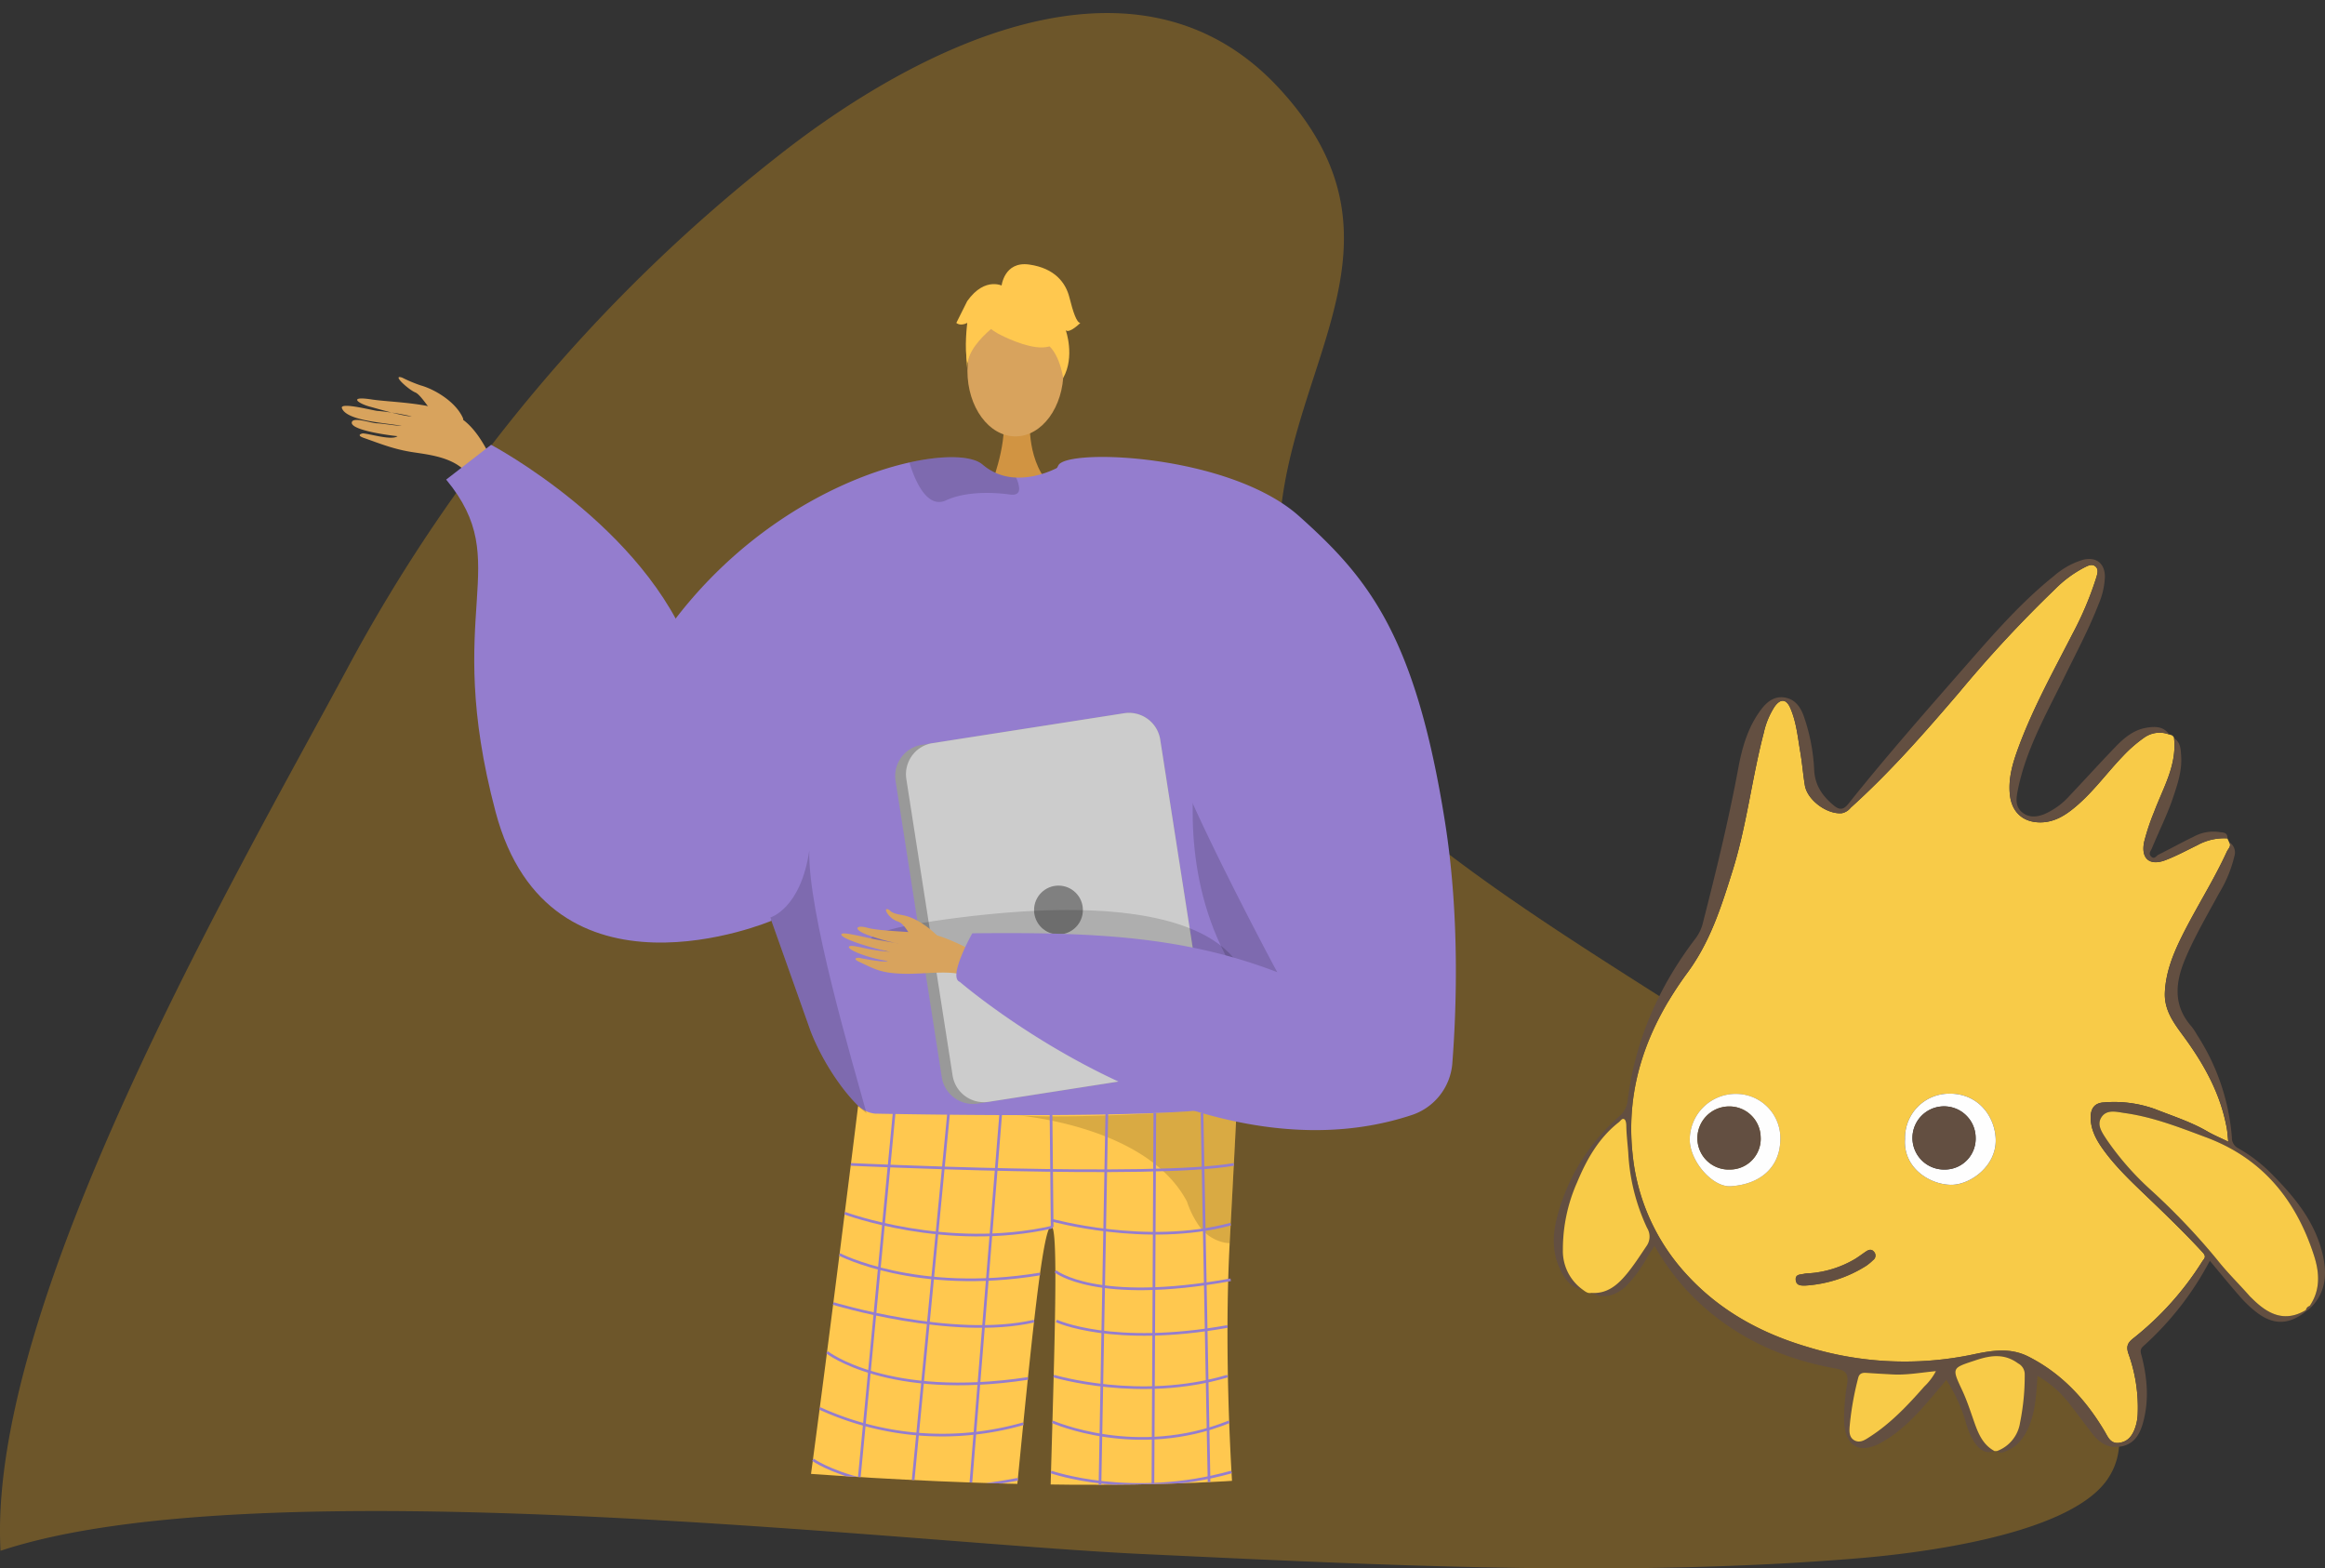 <svg xmlns="http://www.w3.org/2000/svg" xmlns:xlink="http://www.w3.org/1999/xlink" width="528" height="356.175"
     viewBox="0 0 528 356.175">
    <rect x="0" y="0" width="528" height="356.175" fill="#333333" stroke="none"/>
    <defs>
        <style>
            .a,.p{fill:none;}.b{fill:#fbad18;opacity:0.29;}.c{clip-path:url(#a);}.d,.e{fill:#d8a35d;}.d{fill-rule:evenodd;}.f{fill:#d19442;}.g{fill:#947dce;}.h{fill:#ffc84f;}.i{opacity:0.15;}.j{fill:#62548a;}.k{opacity:0.3;}.l{opacity:0.5;}.m{fill:#999;}.n{fill:#ccc;}.o{fill:gray;}.p{stroke:#947dce;stroke-miterlimit:10;stroke-width:0.605px;}.q{fill:#f8cb48;}.r{fill:#634f41;}.s{fill:#fefefe;}
        </style>
        <clipPath id="a">
            <path class="a"
                  d="M1164.769,664.619c-42.375,54.267-347.539,0-347.539,0V351.547h347.539S1207.146,610.354,1164.769,664.619Z"
                  transform="translate(-817.23 -351.547)"/>
        </clipPath>
    </defs>
    <g transform="translate(-809.229 -351.547)">
        <path class="b"
              d="M809.349,703.27c-3.06-56.012,53.077-152.682,78.548-199.975a369.346,369.346,0,0,1,98.1-116.833c30.719-24.222,81.46-50.734,114.038-14.964,29.047,31.892,6.039,57.571.673,91.03-5.034,31.392,6.753,57.929,31.116,77.526,46.231,37.187,110.236,63.82,146.4,112.07,7.224,9.638,17.075,23.877,9.646,34.846-8.62,12.727-42.853,16.861-56.612,18-53.875,4.449-109.169,1.527-163.1-.988C1014.838,701.489,867.946,683.821,809.349,703.27Z"
              transform="translate(0 0.45)"/>
        <g transform="translate(818.664 351.547)">
            <g class="c">
                <g transform="translate(68.186 59.999)">
                    <g transform="translate(0 25.627)">
                        <path class="d"
                              d="M900.677,433.644c-1.539-3.762-6.428-6.7-9.7-7.6a32.949,32.949,0,0,1-4.171-1.754c-2.536-.855,1.476,2.763,2.993,3.37,1.232.493,3.44,4.161,4.647,5.419s3.8,3.081,5.191,3.094S900.478,434.342,900.677,433.644Z"
                              transform="translate(-873.093 -424.159)"/>
                        <path class="d"
                              d="M911.136,445.946c-2.941-5.284-5.144-11.561-10.793-14.184s-14.1-2.58-18.594-3.266c-5.281-.809-3.067.91-.284,1.656,1.808.485,7.657,2.218,9.483,2.205a58.081,58.081,0,0,0-7.625-1.242c-.434.121-8.812-2.165-8.243-.624,1.1,2.988,10.566,3.37,13.58,4.027-1.59-.058-4.174-.534-5.706-.6-1.3-.054-5.226-1.483-5.614-.288-.61,1.883,9.08,3.108,10.369,3.213-1.275,1.025-6.137-.509-7.831-.627-.171-.012-1.713.358.142,1.012,3.907,1.375,6.93,2.632,11.4,3.292s9.7,1.347,12.68,5.426C906.478,445.818,908.811,446.234,911.136,445.946Z"
                              transform="translate(-875.052 -423.419)"/>
                    </g>
                    <path class="e"
                          d="M1035.518,664.511s-10.285,106.133-5.912,107.959c7.847,3.329,38.575,14.216,4.7,11.823-17.4,1.05-16.126-2.84-16.4-6.134-.222-2.691.289-97.674-.426-105.061-.16-1.654-.257-2.654-.257-2.654Z"
                          transform="translate(-849.572 -355.455)"/>
                    <path class="e"
                          d="M981.718,664.742s4.46,106.133.086,107.959c-7.847,3.329-38.575,14.216-4.7,11.823,17.4,1.05,16.126-2.84,16.4-6.134.222-2.691,2.2-23.122,2.91-30.509.16-1.654,3.571-84.661,3.571-84.661Z"
                          transform="translate(-859.555 -355.686)"/>
                    <path class="f"
                          d="M1008.952,432.668s-.907,10.113,5.331,15.7-14.376,0-14.376,0,3.836-9.686,2.975-15.7S1008.952,432.668,1008.952,432.668Z"
                          transform="translate(-852.675 -397.486)"/>
                    <ellipse class="e" cx="10.906" cy="14.879" rx="10.906" ry="14.879"
                             transform="translate(142.08 9.344)"/>
                    <path class="g"
                          d="M929.474,495.249c16.509-34.535,45.974-50.29,64.786-54.473,8.142-1.814,14.29-1.458,16.534.48a12.187,12.187,0,0,0,7.613,2.957,16.5,16.5,0,0,0,4.275-.389,21.3,21.3,0,0,0,4.531-1.54c.7-.323,1.1-.555,1.1-.555a44.2,44.2,0,0,1,11.515.688c42.561,8.334,49.966,79.7,49.585,85.835-.232,3.652-4.009,20.2-8.731,34.914-3.869,12.078-8.383,22.921-12.094,24.421-8.234,3.312-70.4,7.861-83.184,1.764-.3-.224-.621-.465-.928-.729-4.8-3.9-10-11.606-12.757-18.82,0-.008-7.347-20.718-8.847-24.933-.016-.041-.025-.074-.041-.108-.05-.165-.107-.322-.165-.472-.017-.058-.041-.107-.059-.165"
                          transform="translate(-865.299 -395.766)"/>
                    <path class="h"
                          d="M977.016,564.619a6.729,6.729,0,0,0,3.816,1.761c8.964.176,47.687.839,68.692-.368,7.41-.427,12.615-1.085,13.529-2.085,0,0,0,.031-.006.085-.055,1.158-.719,14.414-1.652,31.788-1.841,34.3,1.705,83.424,5.847,98.336.894,3.218-47.216-1.657-47.216-1.657-.135-35.4,3.225-97.537,1.055-100.323-2.639-3.389-6.917,51.27-11.824,97.009-19.052,4.97-49.221,1.953-48.873,0C964.527,665.971,977.016,564.619,977.016,564.619Z"
                          transform="translate(-859.759 -373.482)"/>
                    <path class="i"
                          d="M957.574,530.549c.016.058.042.107.059.165.058.15.115.307.165.472.017.034.025.067.041.108,1.5,4.216,8.847,24.925,8.847,24.933,2.759,7.215,7.961,14.918,12.757,18.82-3.255-11.788-13.4-45.958-13.013-59.725C964.491,528.594,957.574,530.541,957.574,530.549Z"
                          transform="translate(-860.263 -382.193)"/>
                    <path class="i"
                          d="M1042.524,486.372s-20.6,61.5,36.557,87.619l1.161.772-.295-14.466s-26.935-37.584-27.036-38.551S1042.524,486.372,1042.524,486.372Z"
                          transform="translate(-845.685 -387.382)"/>
                    <path class="i"
                          d="M1009.281,446.657c.033.986-.488,1.632-2.071,1.417-4.937-.671-10.512-.531-14.562,1.325a3.442,3.442,0,0,1-3.33-.141c-2.593-1.515-4.2-6.039-4.837-8.044a1.353,1.353,0,0,1-.067-.439c8.142-1.814,14.29-1.458,16.534.48a12.187,12.187,0,0,0,7.613,2.957A6.722,6.722,0,0,1,1009.281,446.657Z"
                          transform="translate(-855.452 -395.766)"/>
                    <path class="j"
                          d="M995.126,755.3c.2-1.532-10.7-1.388-11.934-.144s-22.962,5.729-22.531,12.181,30.543,1.38,32.694,1.228S994.728,758.309,995.126,755.3Z"
                          transform="translate(-859.71 -339.383)"/>
                    <path class="j"
                          d="M1017.293,753.107c-.2-1.532,12.849.412,14.082,1.657s20.233,6.413,19.8,12.865-30.544,1.38-32.7,1.228S1017.691,756.118,1017.293,753.107Z"
                          transform="translate(-849.571 -339.677)"/>
                    <g class="k" transform="translate(152.574 190.445)">
                        <path d="M1004.869,566.3l-.432-.037S1004.59,566.278,1004.869,566.3Z"
                              transform="translate(-1004.437 -563.508)"/>
                        <path class="l"
                              d="M1004.8,566.722c11.539.921,36.76-.71,36.76-.71,7.41-.427,12.615-1.085,13.529-2.085,0,0,0,.031-.006.085-.055,1.158-.719,14.414-1.652,31.788a8.486,8.486,0,0,1-1.212-.139,9.446,9.446,0,0,1-6.107-4.339,20.973,20.973,0,0,1-2.375-4.96C1035.137,569.993,1008.5,567.053,1004.8,566.722Z"
                              transform="translate(-1004.371 -563.927)"/>
                    </g>
                    <g transform="translate(139.558)">
                        <g transform="translate(2.301 4.148)">
                            <path class="h"
                                  d="M1001.913,417.479s18.881,10.468,13.277-6.34C1011.313,399.511,989.038,409.986,1001.913,417.479Z"
                                  transform="translate(-994.886 -405.944)"/>
                            <path class="h"
                                  d="M1005.116,413.35s-10.563,6.268-9.545,12.555c0,0-2.329-18.772,8.174-19.244s14.571.541,13.638,20.392C1017.384,427.053,1014.332,411.262,1005.116,413.35Z"
                                  transform="translate(-995.352 -405.83)"/>
                        </g>
                        <path class="h"
                              d="M1002.082,407.527s.531-5.849,6.329-5.02,8.283,4.141,9.112,7.455,1.657,5.8,2.485,5.8c0,0-2.485,2.485-3.314,1.657,0,0,2.151,5.957-.581,10.848,0,0-1.074-7.534-5.217-8.363S1002.082,407.527,1002.082,407.527Z"
                              transform="translate(-991.844 -402.427)"/>
                        <path class="h"
                              d="M1004.169,406.791s-4.143-2.486-8.284,3.312l-2.485,4.97s.828.829,2.485,0c0,0-.755,5.836.036,9.131l2.448-9.958Z"
                              transform="translate(-993.4 -401.74)"/>
                    </g>
                    <g transform="translate(125.67 101.889)">
                        <path class="m"
                              d="M981.71,504.284l10.5,67.287a7.186,7.186,0,0,0,8.2,5.989l45.924-7.173a2.074,2.074,0,0,0,.323-.067,7.158,7.158,0,0,0,5.658-8.134l-10.5-67.287a7.174,7.174,0,0,0-8.2-5.981l-43.8,6.834-2.128.331A7.175,7.175,0,0,0,981.71,504.284Z"
                              transform="translate(-981.623 -488.83)"/>
                        <path class="n"
                              d="M983.789,503.885l10.5,67.288a7.175,7.175,0,0,0,8.2,5.981l43.794-6.835a7.158,7.158,0,0,0,5.658-8.134l-10.5-67.287a7.174,7.174,0,0,0-8.2-5.981l-43.8,6.834A7.16,7.16,0,0,0,983.789,503.885Z"
                              transform="translate(-981.25 -488.83)"/>
                        <circle class="o" cx="5.544" cy="5.544" r="5.544" transform="translate(31.542 39.227)"/>
                    </g>
                    <path class="i" d="M1062.4,544.943s1.077-24.734-65.192-16.45,49.7,15.738,49.7,15.738Z"
                          transform="translate(-856.824 -380.137)"/>
                    <g transform="translate(113.453 43.772)">
                        <g transform="translate(0 102.68)">
                            <path class="d"
                                  d="M1004.366,537.182c-.785-.264-9.073-5.226-13.566-5.641s-11.213-.6-13.533-1.262c-2.729-.776-3.419.308-.274,1.508a44.328,44.328,0,0,0,7.156,2.026c.45.019-2.478-.375-5.659-1.034-3.383-.7-7.052-1.654-7.22-1.052-.325,1.169,9.418,3.795,11.135,3.981a43.279,43.279,0,0,1-4.526-.548c-2.042-.363-4.383-1.086-4.844-.661-.724.667,4.437,2.692,8.7,3.283.074.138-1.3.354-6.322-.689-.5-.1-1.789.116-.137.88,3.476,1.607,4.852,2.555,9.89,2.712,4.913.153,10.335-.857,13.868.327Z"
                                  transform="translate(-971.262 -526.011)"/>
                            <path class="d"
                                  d="M991.426,532.592s-3.8-4-8.075-4.653c-2.538-.393-2.479-1.032-2.911-1.222-1.436-.633-.046,2.034,2.111,2.718,1.752.557,2.731,3.551,3.784,4.186s4.206,1.8,4.993,1.389S991.426,532.592,991.426,532.592Z"
                                  transform="translate(-969.723 -526.62)"/>
                        </g>
                        <path class="g"
                              d="M1071.265,453.01c15.6,13.961,26.4,26.928,33.134,69.583,3.417,21.64,2.527,43.281,1.637,54.694a13.484,13.484,0,0,1-9.266,11.725c-48.886,16.125-102.584-30.264-102.584-30.264-2.8-1.041,2.837-11.025,2.837-11.025,27.027-.281,47.735.548,69.272,8.831-.11-.051-21.172-39.614-24.022-50.529-7.466-28.623-32.037-53.394-25.679-64.612C1018.789,437.533,1055.525,438.929,1071.265,453.01Z"
                              transform="translate(-967.294 -439.546)"/>
                    </g>
                    <g transform="translate(113.453 190.3)">
                        <line class="p" x1="12.217" y2="127.75"/>
                        <line class="p" x1="12.125" y2="125.526" transform="translate(12.217 2.555)"/>
                        <line class="p" x1="10.083" y2="124.648" transform="translate(26.111 2.555)"/>
                        <line class="p" x2="0.26" y2="25.819" transform="translate(47.609 2.555)"/>
                        <line class="p" x1="2.339" y2="127.174" transform="translate(57.941 2.555)"/>
                        <line class="p" x1="0.652" y2="128.241" transform="translate(70.531 2.475)"/>
                        <line class="p" x2="2.467" y2="128.977" transform="translate(81.899 2.475)"/>
                    </g>
                    <path class="p" d="M973.087,575.784s68.8,3.248,86.976,0" transform="translate(-857.482 -371.357)"/>
                    <path class="p" d="M1019.016,588.347c-24.072,5.452-47.108-3.167-47.108-3.167"
                          transform="translate(-857.694 -369.673)"/>
                    <path class="p" d="M1011.636,586.485s21.724,6.1,40.8.949" transform="translate(-850.573 -369.439)"/>
                    <path class="p" d="M970.9,593.12s17.348,9.082,45.524,4.452"
                          transform="translate(-857.873 -368.25)"/>
                    <path class="p" d="M969.7,602.575s26.995,8.242,45.61,4" transform="translate(-858.089 -366.555)"/>
                    <path class="p" d="M968.492,611.968s13.749,10.778,45.625,5.943"
                          transform="translate(-858.306 -364.872)"/>
                    <path class="p" d="M967.087,622.773a66.881,66.881,0,0,0,46.237,3.483"
                          transform="translate(-858.557 -362.935)"/>
                    <path class="p" d="M965.78,632.671s14.848,10.54,46.531,4.417"
                          transform="translate(-858.792 -361.161)"/>
                    <path class="p" d="M964.413,642.818s20.494,10.712,47.2,2.058"
                          transform="translate(-859.037 -359.343)"/>
                    <path class="p" d="M963.32,650.737s12.091,11.628,47.463,3.008"
                          transform="translate(-859.233 -357.923)"/>
                    <path class="p" d="M962.031,659.726s19.55,10.3,47.939,2.682"
                          transform="translate(-859.464 -356.312)"/>
                    <path class="p" d="M1012.473,596.373s9.075,7.494,39.818,1.93"
                          transform="translate(-850.423 -367.667)"/>
                    <path class="p" d="M1012.675,605.937s12.736,5.939,38.852,1.249"
                          transform="translate(-850.387 -365.953)"/>
                    <path class="p" d="M1012.148,616.552s19.665,5.923,39.473,0"
                          transform="translate(-850.481 -364.05)"/>
                    <path class="p" d="M1011.908,625.356s19.116,8.5,40.137,0" transform="translate(-850.525 -362.472)"/>
                    <path class="p" d="M1011.636,635.02s18.2,6.387,40.986,0" transform="translate(-850.573 -360.74)"/>
                    <path class="p" d="M1011.387,644.3s15.341,6.882,42,0" transform="translate(-850.618 -359.077)"/>
                    <path class="p" d="M1011.387,652.516s18.213,9.385,42.924,1"
                          transform="translate(-850.618 -357.605)"/>
                    <path class="p" d="M1011.015,662.782a84.2,84.2,0,0,0,44.714.516"
                          transform="translate(-850.685 -355.765)"/>
                    <path class="g"
                          d="M969.026,545.295s-50.423,21.391-62.657-24.742,4.588-56.338-11.214-75.448l10.2-7.9s35.173,18.607,45.623,47.663S969.026,545.295,969.026,545.295Z"
                          transform="translate(-871.45 -396.193)"/>
                </g>
            </g>
        </g>
        <g transform="translate(1162.104 478.487)">
            <path class="q"
                  d="M1242.113,516.444a49.618,49.618,0,0,0-2.237,6.707c-.834,3.842,1.177,5.627,4.845,4.217,2.475-.95,4.828-2.224,7.217-3.389a12.582,12.582,0,0,1,6.816-1.549c.131.285.261.572.391.857.6.881-.2,1.49-.5,2.133-3.038,6.645-7.022,12.79-10.259,19.33-1.978,4-3.613,8.082-3.827,12.647-.208,4.423,2.468,7.5,4.775,10.711,4.419,6.146,7.947,12.661,9.291,20.2.153.861.2,1.74.334,3.009-1.787-.869-3.324-1.5-4.749-2.333-3.769-2.191-7.9-3.491-11.917-5.085a27.45,27.45,0,0,0-11.566-1.5c-1.986.087-3,1.223-3.018,3.334-.021,2.805,1.252,5.146,2.825,7.335,3,4.171,6.756,7.648,10.44,11.181,4.163,3.992,8.3,8,12.207,12.247.924,1.006.222,1.462-.112,1.98a68.964,68.964,0,0,1-15.593,17.425c-1.33,1.028-1.8,1.854-1.157,3.644a36.083,36.083,0,0,1,2.079,13.529,10.741,10.741,0,0,1-.677,3.47c-.643,1.691-1.687,2.973-3.63,3.164-1.907.188-2.452-1.364-3.195-2.613-4.276-7.2-9.763-13.164-17.342-16.989-4.177-2.108-8.385-1.363-12.734-.439a75.207,75.207,0,0,1-37.508-1.77c-10.46-3.1-19.8-8.2-27.253-16.317a47.116,47.116,0,0,1-12.376-27.482c-1.672-15.511,3.53-29.032,12.474-41.19,5.185-7.047,7.677-14.978,10.221-23.093,3.223-10.282,4.382-20.991,7.1-31.363a17.867,17.867,0,0,1,2.447-5.917c1.331-1.884,2.663-1.794,3.575.3,1.4,3.213,1.7,6.707,2.288,10.117.424,2.466.612,4.972,1.02,7.44.553,3.346,5.019,6.623,8.389,6.327a3.391,3.391,0,0,0,2.009-1.241c8.935-8.042,16.829-17.057,24.628-26.174a288.344,288.344,0,0,1,21.735-23.414,26.941,26.941,0,0,1,6.552-4.893c.874-.423,1.8-1.028,2.67-.316.791.65.441,1.716.2,2.519a75.67,75.67,0,0,1-5.435,12.862c-4.323,8.434-8.921,16.747-12.216,25.654-1.282,3.463-2.4,7.054-1.96,10.918.415,3.619,2.682,5.956,6.37,6.154,3.6.193,6.349-1.637,8.916-3.863,3.863-3.35,6.857-7.509,10.383-11.174a31.026,31.026,0,0,1,4.845-4.216,6.028,6.028,0,0,1,5.673-.683c.493.1.94.262,1.08.824C1247.323,505.858,1244.138,511,1242.113,516.444Zm-46.161,84.664c4.355.07,10.378-4.2,10.194-10.335-.154-5.139-3.911-10.377-10.424-10.364a10.028,10.028,0,0,0-10.172,10.3C1185.086,597.176,1191.036,601.03,1195.952,601.108Zm-49.939.327c6.944-.481,11.1-4.5,11.219-10.464a10.054,10.054,0,0,0-10.068-10.512,10.419,10.419,0,0,0-10.5,10.376C1136.656,595.719,1141.834,601.725,1146.013,601.435Zm30.734,18.07a11.924,11.924,0,0,0,1.533-1.272,1.278,1.278,0,0,0,.2-1.952c-.551-.645-1.19-.441-1.789-.04-.858.575-1.679,1.211-2.562,1.744a23.689,23.689,0,0,1-10.282,3.21,6.541,6.541,0,0,0-1.1.093c-.859.231-2.178.028-2.015,1.476.145,1.282,1.256,1.246,2.244,1.226A29.257,29.257,0,0,0,1176.747,619.505Z"
                  transform="translate(-1105.801 -458.985)"/>
            <path class="r"
                  d="M1263.013,526.7a28.756,28.756,0,0,1-3.458,8.374c-2.638,4.882-5.466,9.664-7.644,14.786-2.316,5.449-2.9,10.7,1.4,15.539a14.421,14.421,0,0,1,1.217,1.855,49.78,49.78,0,0,1,7.921,23.3,2.666,2.666,0,0,0,1.462,2.475,34.483,34.483,0,0,1,8.025,6.275c4.992,5.06,9.382,10.533,11.087,17.636,1.064,4.434.87,8.693-2.6,12.209l-.317-.317c2.5-3.646,2.24-7.6.978-11.5-4.084-12.613-11.7-22.024-24.463-26.79-6.036-2.254-12.022-4.614-18.449-5.516-1.875-.263-4.114-.934-5.343.929-1.16,1.762.168,3.534,1.184,5.1a65.01,65.01,0,0,0,10.073,11.482,152.071,152.071,0,0,1,15.109,15.91c2.251,2.854,4.838,5.349,7.211,8.061.243.277.525.521.788.781,3.487,3.441,7.29,5.327,12.063,2.463.058.065.113.132.167.2-3.957,3.2-7.515,3.316-11.453.255a25.994,25.994,0,0,1-3.544-3.347c-2.348-2.669-4.59-5.43-6.987-8.288a69.378,69.378,0,0,1-15.132,19.415c-.91.795-.5,1.594-.291,2.417,1.259,5.031,1.648,10.079.2,15.131-.75,2.614-2.071,4.749-5.091,5.225-2.962.468-4.936-1.011-6.593-3.2-1.742-2.3-3.477-4.607-5.251-6.883a25.042,25.042,0,0,0-6.975-5.973c-.27,4.036-.433,7.74-1.834,11.226-1.121,2.786-2.784,5.014-5.778,6.049a1.4,1.4,0,0,1-1.58-.215,8.151,8.151,0,0,0,5.22-6.442,53.59,53.59,0,0,0,1.061-11,2.775,2.775,0,0,0-1.487-2.443c-3.1-2.274-6.154-1.883-9.589-.743-5.457,1.812-5.555,1.636-3.138,6.8,1.132,2.416,1.932,4.946,2.818,7.448.913,2.574,1.978,5.019,4.558,6.4-2.143.768-3.467-.423-4.578-1.982a17.663,17.663,0,0,1-2.048-4.9,37.51,37.51,0,0,0-4.326-9.289c-.594.711-1.058,1.272-1.528,1.828-3.979,4.689-7.877,9.5-13.4,12.494-4.856,2.633-8.042.695-8.285-4.849a47.875,47.875,0,0,1,.693-8.626c.3-2.208-.292-3.011-2.565-3.415-12.868-2.292-24.2-7.673-33.352-17.218a55.03,55.03,0,0,1-7.825-10.635c-.675,1.039-1.219,1.815-1.7,2.628a29.505,29.505,0,0,1-4.705,6.437c-2.5,2.414-5.48,2.991-7.963,1.593,3.578.258,5.955-1.791,8.026-4.293,1.648-1.992,3.042-4.178,4.489-6.323a3.707,3.707,0,0,0,.152-4.109,45.618,45.618,0,0,1-4.284-17.116c-.151-2.042-.412-4.082-.447-6.14-.01-.492-.09-1.184-.408-1.421-.515-.383-.868.321-1.243.612-4.59,3.573-7.341,8.474-9.515,13.687a37.364,37.364,0,0,0-3.229,15.277,10.783,10.783,0,0,0,4.472,9.073c-2.7-.4-4.041-2.387-5.082-4.557-1.853-3.858-1.742-7.928-.684-11.947a45.623,45.623,0,0,1,13.981-22.728,5.436,5.436,0,0,0,2.034-3.669c1.675-13.7,7.068-25.886,15.4-36.813a9.588,9.588,0,0,0,1.684-3.555c2.986-11.683,5.856-23.386,8.057-35.253.877-4.728,2.235-9.374,5.245-13.3,1.322-1.725,3-3,5.292-2.615,2.344.4,3.571,2.136,4.322,4.264a42.732,42.732,0,0,1,2.35,12.158c.175,3.518,1.866,5.932,4.424,8.062,1.417,1.18,2.274,1,3.4-.417,8.769-11,18.087-21.54,27.343-32.127,6.04-6.908,12.112-13.8,19.311-19.568a17.849,17.849,0,0,1,6.547-3.649c2.949-.775,5.006.778,5,3.841a17.337,17.337,0,0,1-1.434,6.235c-2.223,5.738-5.137,11.15-7.83,16.667-4.08,8.359-8.752,16.477-10.56,25.781-.344,1.774-.5,3.456.916,4.723,1.547,1.385,3.426,1.213,5.232.475a16.594,16.594,0,0,0,5.684-4.173c3.51-3.706,6.938-7.492,10.482-11.165,1.913-1.981,4.063-3.755,6.884-4.237,1.928-.329,3.915-.4,5.246,1.529a6.028,6.028,0,0,0-5.673.683,31.026,31.026,0,0,0-4.845,4.216c-3.526,3.665-6.52,7.824-10.383,11.174-2.567,2.226-5.314,4.057-8.916,3.863-3.688-.2-5.955-2.535-6.37-6.154-.443-3.864.678-7.455,1.96-10.918,3.295-8.907,7.893-17.22,12.216-25.654a75.67,75.67,0,0,0,5.435-12.862c.239-.8.59-1.869-.2-2.519-.869-.712-1.8-.107-2.67.316a26.941,26.941,0,0,0-6.552,4.893,288.344,288.344,0,0,0-21.735,23.414c-7.8,9.117-15.693,18.132-24.628,26.174a3.391,3.391,0,0,1-2.009,1.241c-3.37.3-7.836-2.981-8.389-6.327-.408-2.468-.6-4.974-1.02-7.44-.586-3.409-.886-6.9-2.288-10.117-.913-2.093-2.244-2.184-3.575-.3a17.867,17.867,0,0,0-2.447,5.917c-2.715,10.371-3.874,21.081-7.1,31.363-2.545,8.114-5.036,16.046-10.221,23.093-8.944,12.158-14.146,25.679-12.474,41.19a47.116,47.116,0,0,0,12.376,27.482c7.449,8.121,16.793,13.218,27.253,16.317a75.206,75.206,0,0,0,37.508,1.77c4.349-.925,8.558-1.67,12.734.439,7.579,3.825,13.066,9.789,17.342,16.989.743,1.249,1.288,2.8,3.195,2.613,1.942-.191,2.987-1.473,3.63-3.164a10.741,10.741,0,0,0,.677-3.47A36.083,36.083,0,0,0,1239,639.759c-.643-1.79-.173-2.615,1.157-3.644a68.963,68.963,0,0,0,15.593-17.425c.334-.518,1.036-.974.112-1.98-3.906-4.251-8.045-8.256-12.207-12.247-3.684-3.533-7.441-7.01-10.44-11.181-1.573-2.189-2.847-4.529-2.825-7.335.018-2.111,1.032-3.246,3.018-3.334a27.449,27.449,0,0,1,11.566,1.5c4.018,1.594,8.149,2.894,11.917,5.085,1.425.829,2.962,1.463,4.749,2.333-.138-1.269-.18-2.149-.334-3.009-1.344-7.538-4.872-14.053-9.291-20.2-2.307-3.21-4.982-6.288-4.775-10.711.214-4.565,1.849-8.651,3.827-12.647,3.237-6.54,7.222-12.685,10.259-19.33.294-.643,1.092-1.252.5-2.133A2.726,2.726,0,0,1,1263.013,526.7Zm-77.619,117.677c-1.992-.107-3.983-.215-5.973-.355-.913-.065-1.578.131-1.831,1.137a68.054,68.054,0,0,0-1.91,10.665c-.113,1.276-.288,2.863,1.153,3.571,1.264.622,2.439-.239,3.481-.915,4.745-3.073,8.578-7.153,12.278-11.357a13.2,13.2,0,0,0,2.641-3.493C1191.811,643.956,1188.626,644.555,1185.394,644.381Z"
                  transform="translate(-1108.472 -459.194)"/>
            <path class="q"
                  d="M1116.675,606.535c3.578.258,5.955-1.791,8.026-4.294,1.648-1.992,3.042-4.178,4.489-6.323a3.707,3.707,0,0,0,.152-4.108,45.618,45.618,0,0,1-4.284-17.116c-.151-2.042-.412-4.082-.447-6.14-.01-.492-.09-1.184-.408-1.421-.515-.383-.868.321-1.243.612-4.59,3.573-7.341,8.474-9.515,13.687a37.364,37.364,0,0,0-3.229,15.277,10.783,10.783,0,0,0,4.472,9.073C1115.283,606.208,1115.846,606.722,1116.675,606.535Z"
                  transform="translate(-1108.161 -439.868)"/>
            <path class="q"
                  d="M1195.261,634.254a8.151,8.151,0,0,0,5.22-6.442,53.589,53.589,0,0,0,1.061-11,2.775,2.775,0,0,0-1.487-2.443c-3.1-2.274-6.154-1.883-9.589-.743-5.457,1.812-5.555,1.636-3.138,6.8,1.132,2.416,1.932,4.946,2.818,7.448.913,2.574,1.978,5.019,4.558,6.4Z"
                  transform="translate(-1094.61 -431.678)"/>
            <path class="r"
                  d="M1228.977,493.706c.669,6.176-2.516,11.319-4.541,16.762a49.618,49.618,0,0,0-2.237,6.707c-.834,3.842,1.177,5.627,4.845,4.217,2.475-.95,4.828-2.224,7.217-3.389a12.582,12.582,0,0,1,6.816-1.549c.117-1.5-1.167-1.3-1.957-1.45a9.311,9.311,0,0,0-5.791,1.119c-2.666,1.273-5.248,2.724-7.9,4.036-.5.246-.92,1.183-1.687.4-.657-.666-.033-1.284.185-1.814,1.6-3.9,3.515-7.658,4.856-11.666,1.013-3.028,2.025-6.054,1.8-9.3C1230.486,496.29,1230.491,494.677,1228.977,493.706Z"
                  transform="translate(-1088.123 -453.008)"/>
            <path class="r"
                  d="M1253.473,604.172l1-.8-.317-.316a1.191,1.191,0,0,0-.849.92C1253.364,604.038,1253.419,604.1,1253.473,604.172Z"
                  transform="translate(-1082.515 -433.41)"/>
            <path class="s"
                  d="M1186.277,562.163c6.513-.013,10.27,5.225,10.424,10.364.184,6.133-5.84,10.4-10.194,10.335-4.916-.078-10.866-3.932-10.4-10.4A10.028,10.028,0,0,1,1186.277,562.163Zm5.865,9.992a7.175,7.175,0,1,0-7.065,7.238A7,7,0,0,0,1192.142,572.155Z"
                  transform="translate(-1096.356 -440.739)"/>
            <path class="s"
                  d="M1145.145,562.205a10.054,10.054,0,0,1,10.068,10.512c-.118,5.963-4.275,9.983-11.219,10.464-4.179.29-9.357-5.716-9.349-10.6A10.419,10.419,0,0,1,1145.145,562.205Zm5.6,9.843a7.106,7.106,0,0,0-7.374-6.984,7.209,7.209,0,0,0-6.988,7.383,7.1,7.1,0,0,0,7.4,6.937A6.976,6.976,0,0,0,1150.749,572.048Z"
                  transform="translate(-1103.782 -440.732)"/>
            <path class="r"
                  d="M1157.3,600.352a29.213,29.213,0,0,0,13.773-4.482,11.924,11.924,0,0,0,1.533-1.272,1.278,1.278,0,0,0,.2-1.952c-.551-.645-1.19-.441-1.789-.04-.858.575-1.679,1.211-2.562,1.744a23.689,23.689,0,0,1-10.282,3.21,6.541,6.541,0,0,0-1.1.093c-.859.231-2.178.028-2.015,1.476C1155.2,600.411,1156.312,600.376,1157.3,600.352Z"
                  transform="translate(-1100.126 -435.35)"/>
            <path class="q"
                  d="M1260.431,610.681a1.191,1.191,0,0,1,.849-.92c2.5-3.646,2.24-7.6.978-11.5-4.084-12.613-11.7-22.024-24.463-26.79-6.037-2.254-12.022-4.614-18.449-5.516-1.875-.263-4.114-.934-5.343.929-1.16,1.762.168,3.534,1.184,5.1a65,65,0,0,0,10.073,11.482,152.085,152.085,0,0,1,15.11,15.91c2.251,2.854,4.838,5.349,7.211,8.061.243.277.525.521.788.781C1251.854,611.659,1255.657,613.544,1260.431,610.681Z"
                  transform="translate(-1089.64 -440.119)"/>
            <path class="q"
                  d="M1185.03,615.6c-3.422.323-6.607.922-9.839.748-1.992-.107-3.983-.215-5.973-.355-.913-.065-1.578.131-1.831,1.137a68.054,68.054,0,0,0-1.91,10.665c-.113,1.276-.288,2.863,1.153,3.571,1.264.622,2.439-.239,3.481-.915,4.745-3.073,8.578-7.153,12.278-11.357A13.2,13.2,0,0,0,1185.03,615.6Z"
                  transform="translate(-1098.269 -431.162)"/>
            <path class="r" d="M1184.817,578.952a7,7,0,0,0,7.065-7.238,7.175,7.175,0,1,0-7.065,7.238Z"
                  transform="translate(-1096.095 -440.298)"/>
            <path class="r"
                  d="M1143.525,578.95a6.976,6.976,0,0,0,6.96-7.336,7.106,7.106,0,0,0-7.374-6.984,7.209,7.209,0,0,0-6.988,7.383A7.1,7.1,0,0,0,1143.525,578.95Z"
                  transform="translate(-1103.518 -440.298)"/>
        </g>
    </g>
</svg>
